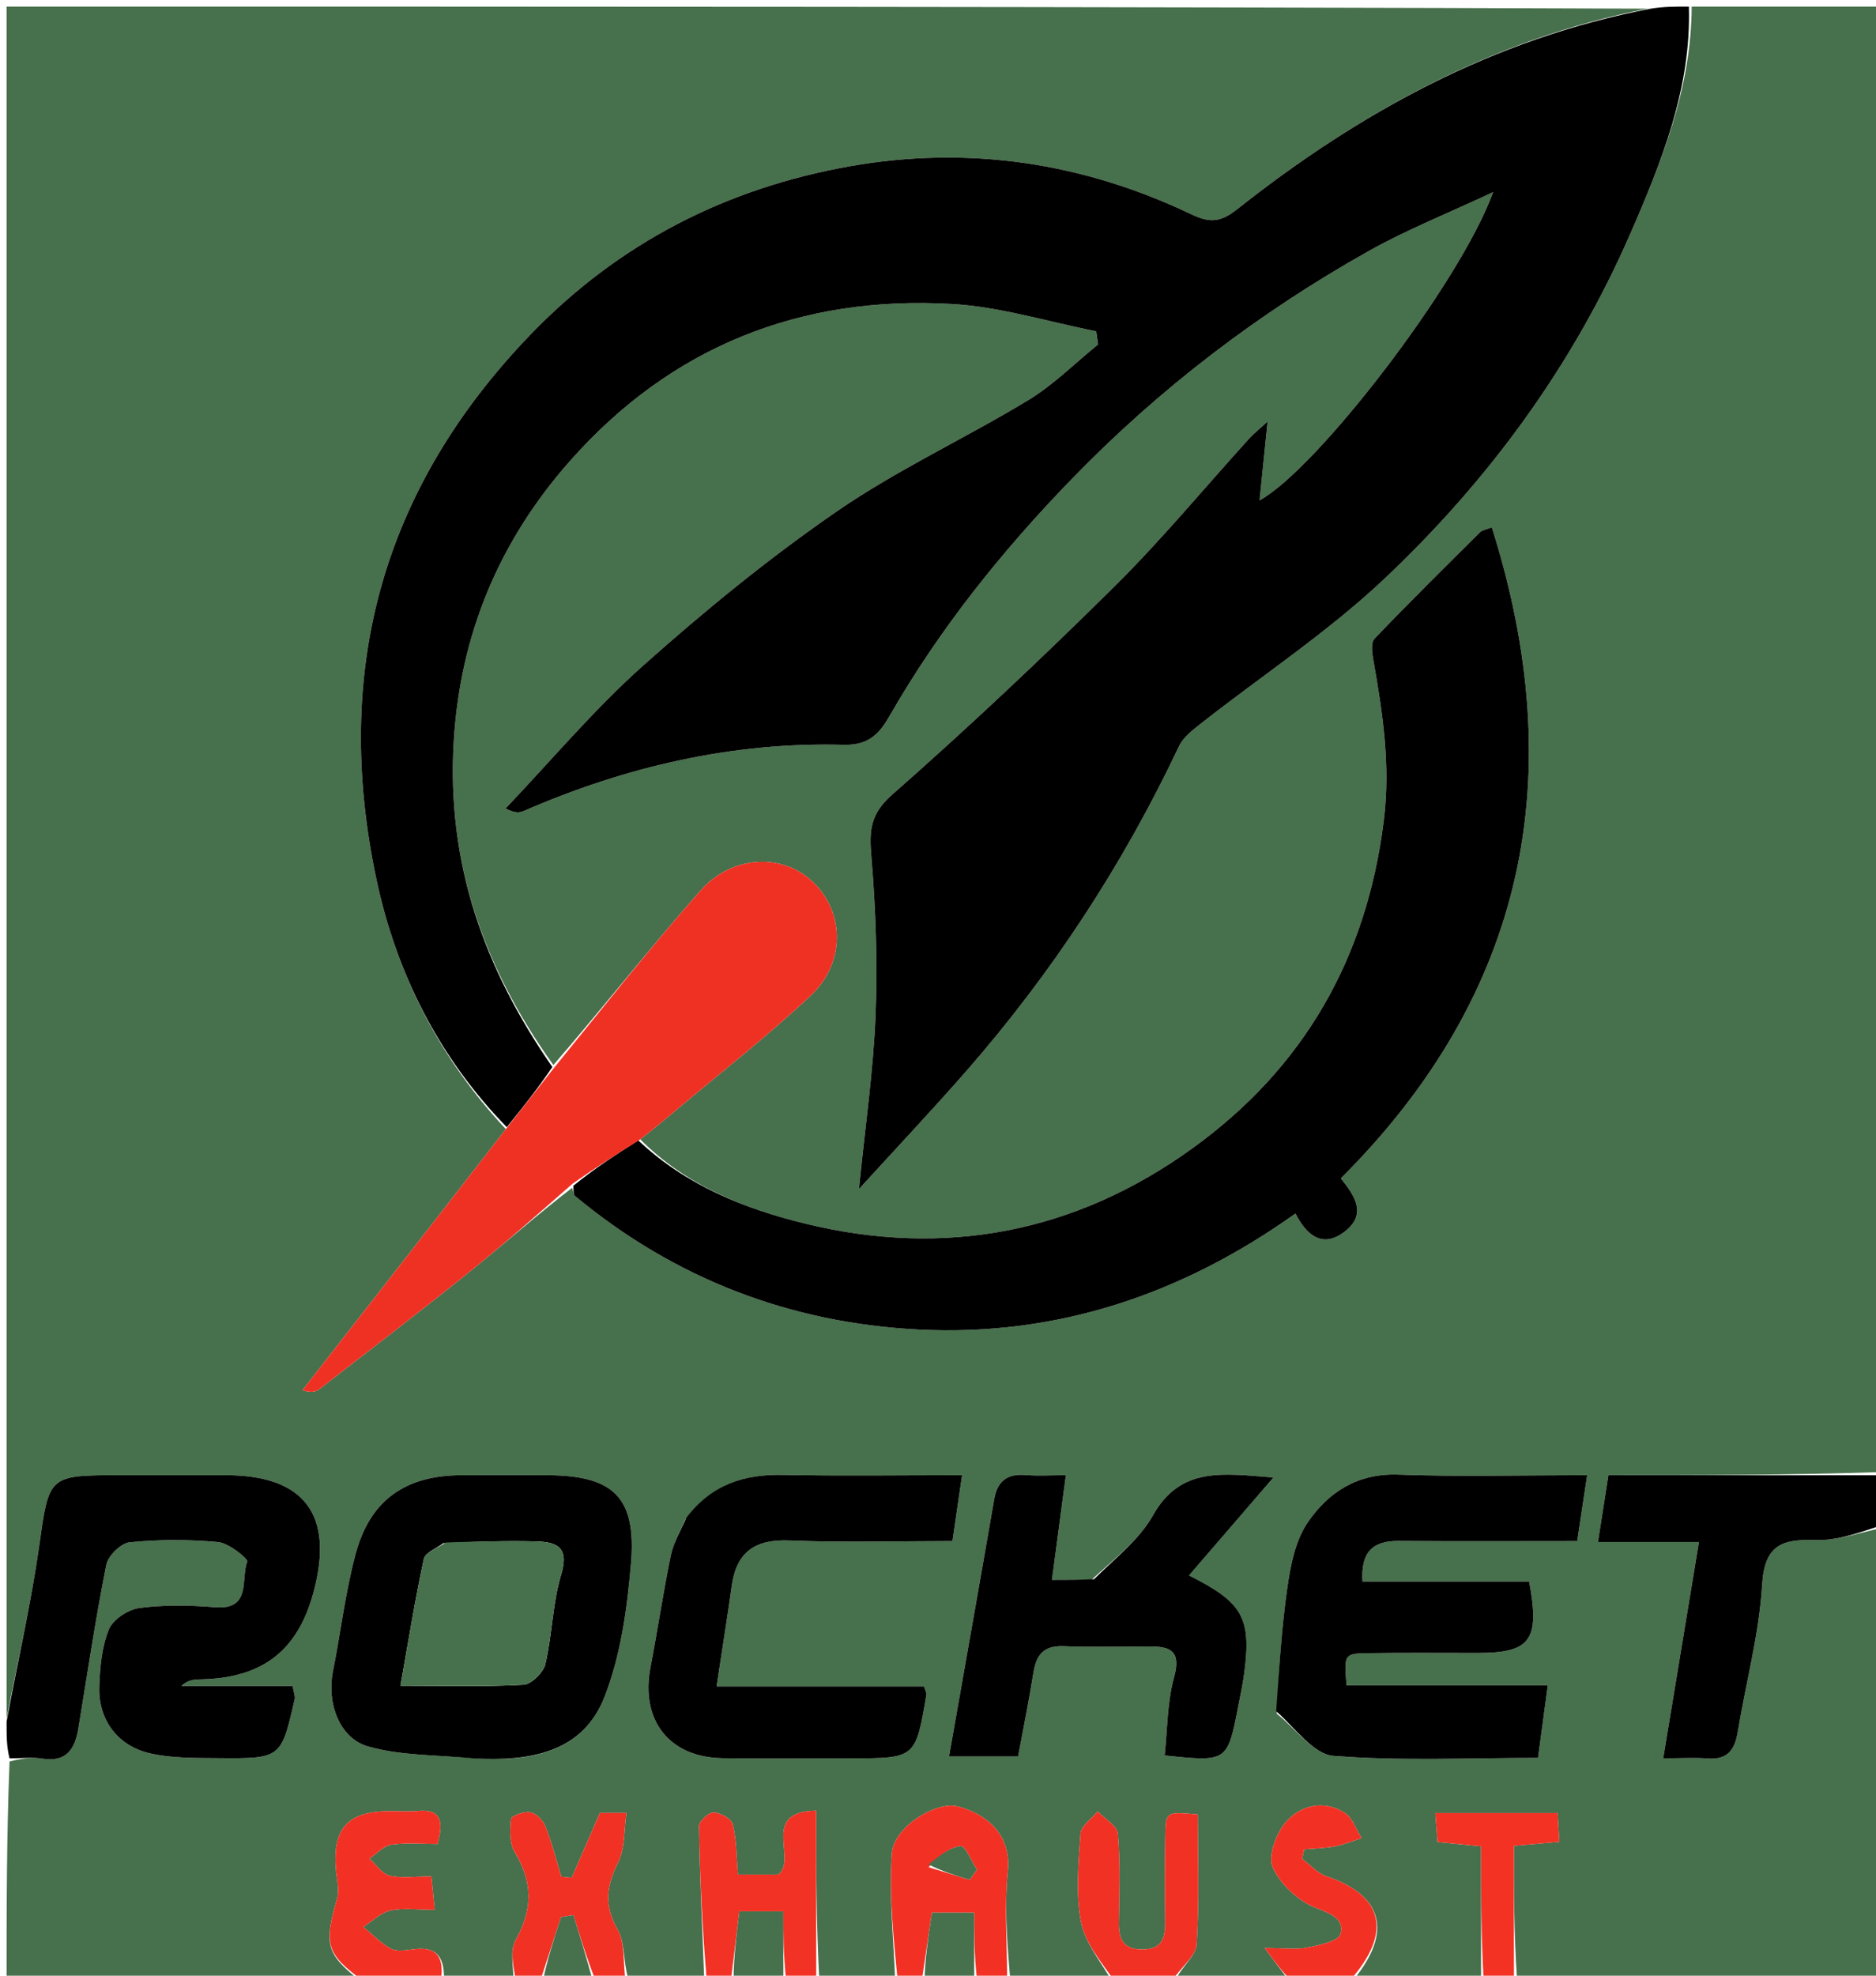 <svg version="1.1" id="Layer_1" xmlns="http://www.w3.org/2000/svg" xmlns:xlink="http://www.w3.org/1999/xlink" x="0px" y="0px"
	 width="100%" viewBox="0 0 285 300" enable-background="new 0 0 285 300" xml:space="preserve">
<path fill="#47704C" opacity="1" stroke="none" 
	d="
M136,301 
	C132.307,301 128.614,301 124.459,300.531 
	C123.996,291.8 123.996,283.538 123.996,274.936 
	C115.345,275.082 121.258,282.322 118.24,284.653 
	C115.991,284.653 113.79,284.653 112.104,284.653 
	C111.862,281.836 111.893,279.344 111.317,277.001 
	C111.112,276.17 109.446,275.256 108.416,275.218 
	C107.668,275.191 106.187,276.554 106.199,277.277 
	C106.334,285.187 106.698,293.093 107,301 
	C103.307,301 99.614,301 95.459,300.569 
	C94.65,297.724 94.945,294.941 93.817,292.975 
	C91.727,289.333 92.134,286.362 93.905,282.803 
	C94.969,280.663 94.777,277.897 95.168,275.291 
	C93.023,275.291 91.758,275.291 91.136,275.291 
	C89.576,278.876 88.214,282.006 86.851,285.136 
	C86.327,285.083 85.803,285.03 85.279,284.977 
	C84.492,282.406 83.832,279.784 82.849,277.289 
	C82.494,276.39 81.446,275.351 80.563,275.186 
	C79.633,275.012 77.693,275.719 77.641,276.196 
	C77.461,277.868 77.388,279.923 78.207,281.264 
	C80.969,285.79 80.95,289.943 78.34,294.586 
	C77.4,296.259 78.067,298.836 78,301 
	C74.639,301 71.277,301 67.455,300.568 
	C67.524,296.837 66.071,295.581 62.842,295.983 
	C61.696,296.126 60.311,296.384 59.396,295.903 
	C57.849,295.09 56.589,293.73 55.208,292.6 
	C56.571,291.733 57.839,290.423 59.319,290.106 
	C61.34,289.674 63.522,289.998 66.042,289.998 
	C65.843,287.961 65.708,286.587 65.545,284.927 
	C63.135,284.927 61.075,285.244 59.188,284.809 
	C58.03,284.542 57.138,283.123 56.127,282.222 
	C57.237,281.484 58.28,280.276 59.471,280.109 
	C61.848,279.774 64.305,280.009 66.476,280.009 
	C67.501,276.336 66.822,274.663 63.424,274.986 
	C61.94,275.126 60.431,274.99 58.933,275.014 
	C52.852,275.11 50.567,277.626 51.016,283.682 
	C51.132,285.245 51.613,286.937 51.2,288.358 
	C49.178,295.312 49.515,296.72 55,301 
	C37.09,301 19.18,301 1,301 
	C1,289.981 1,278.959 1.452,267.469 
	C3.401,267 4.932,266.798 6.389,267.038 
	C10.113,267.65 11.397,265.568 11.912,262.432 
	C13.273,254.148 14.51,245.839 16.15,237.61 
	C16.425,236.233 18.383,234.315 19.712,234.185 
	C24.163,233.752 28.708,233.736 33.159,234.161 
	C34.788,234.316 37.718,236.721 37.56,237.124 
	C36.54,239.734 38.272,244.498 32.667,244.05 
	C28.865,243.746 24.974,243.668 21.211,244.16 
	C19.488,244.385 17.165,245.895 16.547,247.407 
	C15.458,250.074 15.182,253.18 15.082,256.12 
	C14.912,261.094 17.835,265.111 22.797,266.241 
	C26.127,266.999 29.677,266.939 33.13,266.97 
	C42.721,267.057 42.729,267.002 44.769,257.991 
	C44.867,257.557 44.629,257.046 44.45,256.006 
	C38.844,256.006 33.196,256.006 27.549,256.006 
	C28.517,255.093 29.482,255.024 30.448,255.005 
	C39.867,254.824 45.24,250.681 47.643,241.734 
	C50.789,230.024 46.263,224.006 34.305,224 
	C28.981,223.998 23.656,224 18.332,224 
	C7.204,224 7.474,224.038 5.914,235.009 
	C4.673,243.729 2.666,252.34 1,261 
	C1,174.408 1,87.815 1,1 
	C84.021,1 167.042,1 250.304,1.317 
	C226.858,5.888 206.479,17.107 187.875,31.828 
	C185.227,33.924 183.54,33.757 180.887,32.494 
	C164.44,24.666 147.066,22.078 129.202,25.23 
	C110.376,28.552 93.991,36.866 80.514,50.88 
	C57.936,74.359 50.503,102.057 57.187,133.525 
	C60.207,147.742 66.66,160.576 76.844,171.453 
	C66.446,184.866 56.197,197.983 45.947,211.1 
	C47.278,211.558 47.994,211.347 48.544,210.921 
	C56.087,205.073 63.671,199.277 71.111,193.3 
	C76.463,189 81.613,184.449 86.932,180.356 
	C87.124,181.01 87.145,181.429 87.363,181.611 
	C102.472,194.166 120.017,200.879 139.465,201.883 
	C160.46,202.966 179.506,196.6 196.805,184.272 
	C198.52,187.62 200.952,189.612 204.322,186.987 
	C207.682,184.371 205.839,181.584 203.699,178.935 
	C231.866,150.83 238.556,117.768 226.637,80.074 
	C225.708,80.442 225.157,80.5 224.851,80.804 
	C219.463,86.159 214.057,91.498 208.808,96.987 
	C208.248,97.573 208.437,99.104 208.62,100.136 
	C210.052,108.243 211.278,116.163 210.22,124.634 
	C207.607,145.549 198.073,162.132 181.185,174.339 
	C163.463,187.149 143.62,190.996 122.367,185.813 
	C113.068,183.546 104.154,179.949 97.274,173.009 
	C99.219,171.486 100.866,170.129 102.498,168.754 
	C109.412,162.928 116.576,157.366 123.155,151.183 
	C128.738,145.934 128.273,137.836 122.852,133.358 
	C118.276,129.579 111.027,130.016 106.421,135.231 
	C98.728,143.941 91.542,153.099 84.068,161.717 
	C73.407,146.855 67.855,130.887 68.927,112.67 
	C69.889,96.308 75.866,82.125 86.582,70.01 
	C101.946,52.639 121.603,44.841 144.599,46.161 
	C151.967,46.583 159.227,48.87 166.536,50.304 
	C166.63,50.971 166.725,51.637 166.819,52.303 
	C163.296,55.155 160.038,58.445 156.196,60.771 
	C146.616,66.57 136.34,71.305 127.146,77.635 
	C116.838,84.732 107.066,92.722 97.715,101.057 
	C90.237,107.721 83.738,115.483 76.805,122.757 
	C78.17,123.497 78.923,123.429 79.581,123.143 
	C95.089,116.4 111.244,112.652 128.199,113.093 
	C131.825,113.187 133.503,111.577 135.098,108.795 
	C142.71,95.519 152.225,83.659 162.846,72.714 
	C176.173,58.98 191.283,47.462 207.965,38.106 
	C213.7,34.889 219.867,32.441 226.832,29.175 
	C221.818,43.004 200.005,71.283 191.352,75.975 
	C191.733,72.268 192.111,68.558 192.574,64.01 
	C191.305,65.171 190.474,65.819 189.776,66.588 
	C182.978,74.074 176.521,81.901 169.347,89.005 
	C158.379,99.865 147.129,110.467 135.54,120.658 
	C132.188,123.605 132.043,126.122 132.37,130.008 
	C133.042,138.02 133.336,146.116 133.015,154.146 
	C132.676,162.618 131.439,171.054 130.49,180.556 
	C136.243,174.254 141.527,168.655 146.6,162.87 
	C159.746,147.879 170.58,131.361 179.111,113.322 
	C179.756,111.958 181.169,110.868 182.413,109.89 
	C191.755,102.552 201.784,95.95 210.381,87.831 
	C226.136,72.952 238.889,55.594 247.615,35.627 
	C252.432,24.608 256.952,13.374 257,1 
	C266.65,1 276.3,1 286,1 
	C286,75.021 286,149.042 285.531,223.531 
	C271.623,224 258.183,224 244.349,224 
	C243.82,227.372 243.357,230.325 242.757,234.148 
	C248.295,234.148 252.987,234.148 258.101,234.148 
	C256.243,245.391 254.518,255.83 252.674,266.991 
	C255.558,266.991 257.516,266.871 259.454,267.019 
	C262.426,267.247 263.544,265.713 263.99,263.023 
	C265.224,255.565 267.245,248.168 267.699,240.671 
	C268.066,234.609 270.669,233.677 275.829,233.853 
	C279.194,233.967 282.608,232.667 286,232 
	C286,254.919 286,277.838 286,301 
	C267.646,301 249.292,301 230.465,300.531 
	C229.992,293.48 229.992,286.896 229.992,280.281 
	C232.643,280.049 234.58,279.88 236.892,279.679 
	C236.791,278.034 236.707,276.681 236.623,275.305 
	C230.267,275.305 224.357,275.305 218.055,275.305 
	C218.185,276.996 218.29,278.364 218.394,279.707 
	C220.76,279.938 222.679,280.126 225,280.354 
	C225,287.449 225,294.225 225,301 
	C218.646,301 212.291,301 205.59,300.671 
	C211.56,293.397 210.157,287.801 201.504,284.901 
	C200.136,284.443 199.044,283.16 197.825,282.259 
	C197.925,281.779 198.025,281.299 198.124,280.818 
	C199.694,280.678 201.286,280.653 202.827,280.361 
	C204.198,280.102 205.513,279.545 206.852,279.119 
	C206.028,277.818 205.496,276.065 204.322,275.301 
	C201.151,273.236 197.659,274.102 195.425,276.585 
	C193.895,278.285 192.583,281.827 193.361,283.57 
	C194.515,286.159 197.289,288.714 199.964,289.729 
	C202.312,290.62 204.262,291.46 203.644,293.677 
	C203.341,294.765 200.434,295.373 198.615,295.724 
	C196.849,296.065 194.966,295.798 192.111,295.798 
	C194.06,298.405 195.03,299.702 196,301 
	C190.312,301 184.624,301 178.592,300.668 
	C179.487,298.646 181.678,297.018 181.793,295.255 
	C182.218,288.679 181.963,282.059 181.963,275.518 
	C177.157,275.081 177.09,275.08 177.025,278.777 
	C176.948,283.095 176.959,287.417 177.016,291.736 
	C177.049,294.171 176.634,295.988 173.583,296.014 
	C170.634,296.039 169.937,294.46 169.979,291.903 
	C170.053,287.419 170.212,282.912 169.832,278.458 
	C169.729,277.243 167.831,276.181 166.757,275.048 
	C165.846,276.178 164.232,277.259 164.149,278.446 
	C163.838,282.91 163.402,287.529 164.231,291.857 
	C164.85,295.09 167.342,297.965 169,301 
	C163.978,301 158.956,301 153.465,300.531 
	C152.995,294.761 152.568,289.415 153.107,284.168 
	C153.691,278.491 149.749,275.384 145.483,274.296 
	C142.189,273.455 135.784,277.433 135.5,281.393 
	C135.033,287.883 135.77,294.46 136,301 
M193.967,260.225 
	C196.827,262.46 199.554,266.384 202.572,266.622 
	C212.785,267.429 223.1,266.93 233.657,266.93 
	C234.164,263.159 234.605,259.876 235.138,255.907 
	C224.318,255.907 214.409,255.907 204.564,255.907 
	C204.182,251.159 204.181,251.078 207.992,251.025 
	C213.483,250.948 218.975,251.004 224.466,250.999 
	C232.52,250.994 233.985,249.079 232.304,240.146 
	C223.986,240.146 215.558,240.146 206.991,240.146 
	C206.714,235.68 208.537,233.951 212.483,233.983 
	C221.433,234.055 230.385,234.006 239.607,234.006 
	C240.134,230.532 240.581,227.579 241.123,224 
	C231.001,224 221.705,224.25 212.431,223.913 
	C206.194,223.686 201.756,226.607 198.622,231.241 
	C196.783,233.96 196.067,237.658 195.578,241.022 
	C194.691,247.12 194.352,253.298 193.967,260.225 
M72.423,267 
	C80.675,267.517 88.564,266.06 91.848,257.64 
	C94.309,251.331 95.275,244.26 95.857,237.439 
	C96.722,227.308 93.178,224.013 82.999,224.001 
	C78.678,223.996 74.357,223.986 70.037,224.004 
	C61.614,224.039 56.24,227.75 54.034,235.922 
	C52.455,241.77 51.77,247.856 50.573,253.813 
	C49.636,258.48 51.487,263.93 55.914,265.192 
	C60.862,266.603 66.253,266.464 72.423,267 
M165.815,239.9 
	C164.048,239.9 162.281,239.9 159.809,239.9 
	C160.55,234.339 161.204,229.436 161.929,224.005 
	C159.449,224.005 157.638,224.13 155.852,223.976 
	C153.043,223.735 151.52,224.859 151.034,227.666 
	C148.798,240.586 146.503,253.496 144.174,266.718 
	C147.86,266.718 151.115,266.718 154.669,266.718 
	C155.483,262.326 156.334,258.16 157.004,253.965 
	C157.434,251.273 158.582,249.851 161.551,249.966 
	C165.869,250.133 170.198,250.028 174.522,250.001 
	C177.779,249.98 179.483,250.646 178.359,254.705 
	C177.307,258.502 177.363,262.605 176.932,266.558 
	C186.468,267.559 186.471,267.56 188.139,258.965 
	C188.452,257.354 188.803,255.746 189.016,254.121 
	C190.128,245.649 188.826,243.333 180.633,239.226 
	C184.752,234.45 188.854,229.694 193.466,224.347 
	C185.775,223.758 179.348,222.632 175.145,230.119 
	C173.099,233.763 169.49,236.529 165.815,239.9 
M104.087,230.775 
	C103.343,232.567 102.297,234.296 101.912,236.162 
	C100.75,241.796 99.912,247.497 98.825,253.148 
	C97.274,261.211 101.634,266.852 109.763,266.977 
	C116.253,267.076 122.746,267 129.238,267 
	C139.106,267 139.107,267 140.748,257.269 
	C140.773,257.123 140.656,256.954 140.375,256.073 
	C130.263,256.073 119.891,256.073 108.863,256.073 
	C109.714,250.459 110.491,245.642 111.166,240.81 
	C111.892,235.61 114.754,233.692 120.002,233.912 
	C128.111,234.25 136.244,234.001 144.697,234.001 
	C145.203,230.547 145.635,227.593 146.161,224 
	C136.486,224 127.695,224.132 118.909,223.954 
	C113.069,223.835 108.143,225.406 104.087,230.775 
z"/>
<path fill="#000000" opacity="1" stroke="none" 
	d="
M256.572,1 
	C256.952,13.374 252.432,24.608 247.615,35.627 
	C238.889,55.594 226.136,72.952 210.381,87.831 
	C201.784,95.95 191.755,102.552 182.413,109.89 
	C181.169,110.868 179.756,111.958 179.111,113.322 
	C170.58,131.361 159.746,147.879 146.6,162.87 
	C141.527,168.655 136.243,174.254 130.49,180.556 
	C131.439,171.054 132.676,162.618 133.015,154.146 
	C133.336,146.116 133.042,138.02 132.37,130.008 
	C132.043,126.122 132.188,123.605 135.54,120.658 
	C147.129,110.467 158.379,99.865 169.347,89.005 
	C176.521,81.901 182.978,74.074 189.776,66.588 
	C190.474,65.819 191.305,65.171 192.574,64.01 
	C192.111,68.558 191.733,72.268 191.352,75.975 
	C200.005,71.283 221.818,43.004 226.832,29.175 
	C219.867,32.441 213.7,34.889 207.965,38.106 
	C191.283,47.462 176.173,58.98 162.846,72.714 
	C152.225,83.659 142.71,95.519 135.098,108.795 
	C133.503,111.577 131.825,113.187 128.199,113.093 
	C111.244,112.652 95.089,116.4 79.581,123.143 
	C78.923,123.429 78.17,123.497 76.805,122.757 
	C83.738,115.483 90.237,107.721 97.715,101.057 
	C107.066,92.722 116.838,84.732 127.146,77.635 
	C136.34,71.305 146.616,66.57 156.196,60.771 
	C160.038,58.445 163.296,55.155 166.819,52.303 
	C166.725,51.637 166.63,50.971 166.536,50.304 
	C159.227,48.87 151.967,46.583 144.599,46.161 
	C121.603,44.841 101.946,52.639 86.582,70.01 
	C75.866,82.125 69.889,96.308 68.927,112.67 
	C67.855,130.887 73.407,146.855 83.913,162.024 
	C81.552,165.508 79.272,168.332 76.991,171.157 
	C66.66,160.576 60.207,147.742 57.187,133.525 
	C50.503,102.057 57.936,74.359 80.514,50.88 
	C93.991,36.866 110.376,28.552 129.202,25.23 
	C147.066,22.078 164.44,24.666 180.887,32.494 
	C183.54,33.757 185.227,33.924 187.875,31.828 
	C206.479,17.107 226.858,5.888 250.772,1.317 
	C252.714,1 254.429,1 256.572,1 
z"/>
<path fill="#000000" opacity="1" stroke="none" 
	d="
M1,261.428 
	C2.666,252.34 4.673,243.729 5.914,235.009 
	C7.474,224.038 7.204,224 18.332,224 
	C23.656,224 28.981,223.998 34.305,224 
	C46.263,224.006 50.789,230.024 47.643,241.734 
	C45.24,250.681 39.867,254.824 30.448,255.005 
	C29.482,255.024 28.517,255.093 27.549,256.006 
	C33.196,256.006 38.844,256.006 44.45,256.006 
	C44.629,257.046 44.867,257.557 44.769,257.991 
	C42.729,267.002 42.721,267.057 33.13,266.97 
	C29.677,266.939 26.127,266.999 22.797,266.241 
	C17.835,265.111 14.912,261.094 15.082,256.12 
	C15.182,253.18 15.458,250.074 16.547,247.407 
	C17.165,245.895 19.488,244.385 21.211,244.16 
	C24.974,243.668 28.865,243.746 32.667,244.05 
	C38.272,244.498 36.54,239.734 37.56,237.124 
	C37.718,236.721 34.788,234.316 33.159,234.161 
	C28.708,233.736 24.163,233.752 19.712,234.185 
	C18.383,234.315 16.425,236.233 16.15,237.61 
	C14.51,245.839 13.273,254.148 11.912,262.432 
	C11.397,265.568 10.113,267.65 6.389,267.038 
	C4.932,266.798 3.401,267 1.452,267 
	C1,265.286 1,263.571 1,261.428 
z"/>
<path fill="#000000" opacity="1" stroke="none" 
	d="
M286,231.556 
	C282.608,232.667 279.194,233.967 275.829,233.853 
	C270.669,233.677 268.066,234.609 267.699,240.671 
	C267.245,248.168 265.224,255.565 263.99,263.023 
	C263.544,265.713 262.426,267.247 259.454,267.019 
	C257.516,266.871 255.558,266.991 252.674,266.991 
	C254.518,255.83 256.243,245.391 258.101,234.148 
	C252.987,234.148 248.295,234.148 242.757,234.148 
	C243.357,230.325 243.82,227.372 244.349,224 
	C258.183,224 271.623,224 285.531,224 
	C286,226.371 286,228.741 286,231.556 
z"/>
<path fill="#F23124" opacity="1" stroke="none" 
	d="
M136.4,301 
	C135.77,294.46 135.033,287.883 135.5,281.393 
	C135.784,277.433 142.189,273.455 145.483,274.296 
	C149.749,275.384 153.691,278.491 153.107,284.168 
	C152.568,289.415 152.995,294.761 152.998,300.531 
	C151.611,301 150.222,301 148.418,300.54 
	C148.002,296.844 148.002,293.608 148.002,290.437 
	C145.275,290.437 143.257,290.437 141.57,290.437 
	C141,294.273 140.5,297.636 140,301 
	C138.933,301 137.867,301 136.4,301 
M141.079,283.53 
	C143.155,284.168 145.232,284.807 147.309,285.445 
	C147.681,284.93 148.053,284.415 148.425,283.9 
	C147.59,282.636 146.633,280.254 145.944,280.329 
	C144.247,280.515 142.674,281.83 141.079,283.53 
z"/>
<path fill="#F23224" opacity="1" stroke="none" 
	d="
M107.4,301 
	C106.698,293.093 106.334,285.187 106.199,277.277 
	C106.187,276.554 107.668,275.191 108.416,275.218 
	C109.446,275.256 111.112,276.17 111.317,277.001 
	C111.893,279.344 111.862,281.836 112.104,284.653 
	C113.79,284.653 115.991,284.653 118.24,284.653 
	C121.258,282.322 115.345,275.082 123.996,274.936 
	C123.996,283.538 123.996,291.8 123.998,300.531 
	C122.611,301 121.222,301 119.42,300.54 
	C119.006,296.848 119.006,293.617 119.006,290.237 
	C116.103,290.237 113.864,290.237 112.321,290.237 
	C111.855,294.033 111.427,297.516 111,301 
	C109.933,301 108.867,301 107.4,301 
z"/>
<path fill="#F13124" opacity="1" stroke="none" 
	d="
M169.45,301 
	C167.342,297.965 164.85,295.09 164.231,291.857 
	C163.402,287.529 163.838,282.91 164.149,278.446 
	C164.232,277.259 165.846,276.178 166.757,275.048 
	C167.831,276.181 169.729,277.243 169.832,278.458 
	C170.212,282.912 170.053,287.419 169.979,291.903 
	C169.937,294.46 170.634,296.039 173.583,296.014 
	C176.634,295.988 177.049,294.171 177.016,291.736 
	C176.959,287.417 176.948,283.095 177.025,278.777 
	C177.09,275.08 177.157,275.081 181.963,275.518 
	C181.963,282.059 182.218,288.679 181.793,295.255 
	C181.678,297.018 179.487,298.646 178.125,300.668 
	C175.3,301 172.6,301 169.45,301 
z"/>
<path fill="#F13124" opacity="1" stroke="none" 
	d="
M78.4,301 
	C78.067,298.836 77.4,296.259 78.34,294.586 
	C80.95,289.943 80.969,285.79 78.207,281.264 
	C77.388,279.923 77.461,277.868 77.641,276.196 
	C77.693,275.719 79.633,275.012 80.563,275.186 
	C81.446,275.351 82.494,276.39 82.849,277.289 
	C83.832,279.784 84.492,282.406 85.279,284.977 
	C85.803,285.03 86.327,285.083 86.851,285.136 
	C88.214,282.006 89.576,278.876 91.136,275.291 
	C91.758,275.291 93.023,275.291 95.168,275.291 
	C94.777,277.897 94.969,280.663 93.905,282.803 
	C92.134,286.362 91.727,289.333 93.817,292.975 
	C94.945,294.941 94.65,297.724 94.999,300.569 
	C93.611,301 92.222,301 90.418,300.592 
	C89.041,297.054 88.079,293.924 87.116,290.793 
	C86.491,290.895 85.865,290.997 85.24,291.099 
	C84.16,294.399 83.08,297.7 82,301 
	C80.933,301 79.867,301 78.4,301 
z"/>
<path fill="#F23124" opacity="1" stroke="none" 
	d="
M55.461,301 
	C49.515,296.72 49.178,295.312 51.2,288.358 
	C51.613,286.937 51.132,285.245 51.016,283.682 
	C50.567,277.626 52.852,275.11 58.933,275.014 
	C60.431,274.99 61.94,275.126 63.424,274.986 
	C66.822,274.663 67.501,276.336 66.476,280.009 
	C64.305,280.009 61.848,279.774 59.471,280.109 
	C58.28,280.276 57.237,281.484 56.127,282.222 
	C57.138,283.123 58.03,284.542 59.188,284.809 
	C61.075,285.244 63.135,284.927 65.545,284.927 
	C65.708,286.587 65.843,287.961 66.042,289.998 
	C63.522,289.998 61.34,289.674 59.319,290.106 
	C57.839,290.423 56.571,291.733 55.208,292.6 
	C56.589,293.73 57.849,295.09 59.396,295.903 
	C60.311,296.384 61.696,296.126 62.842,295.983 
	C66.071,295.581 67.524,296.837 66.997,300.568 
	C63.307,301 59.614,301 55.461,301 
z"/>
<path fill="#F23124" opacity="1" stroke="none" 
	d="
M196.45,301 
	C195.03,299.702 194.06,298.405 192.111,295.798 
	C194.966,295.798 196.849,296.065 198.615,295.724 
	C200.434,295.373 203.341,294.765 203.644,293.677 
	C204.262,291.46 202.312,290.62 199.964,289.729 
	C197.289,288.714 194.515,286.159 193.361,283.57 
	C192.583,281.827 193.895,278.285 195.425,276.585 
	C197.659,274.102 201.151,273.236 204.322,275.301 
	C205.496,276.065 206.028,277.818 206.852,279.119 
	C205.513,279.545 204.198,280.102 202.827,280.361 
	C201.286,280.653 199.694,280.678 198.124,280.818 
	C198.025,281.299 197.925,281.779 197.825,282.259 
	C199.044,283.16 200.136,284.443 201.504,284.901 
	C210.157,287.801 211.56,293.397 205.122,300.671 
	C202.3,301 199.6,301 196.45,301 
z"/>
<path fill="#F33224" opacity="1" stroke="none" 
	d="
M225.417,301 
	C225,294.225 225,287.449 225,280.354 
	C222.679,280.126 220.76,279.938 218.394,279.707 
	C218.29,278.364 218.185,276.996 218.055,275.305 
	C224.357,275.305 230.267,275.305 236.623,275.305 
	C236.707,276.681 236.791,278.034 236.892,279.679 
	C234.58,279.88 232.643,280.049 229.992,280.281 
	C229.992,286.896 229.992,293.48 229.996,300.531 
	C228.611,301 227.222,301 225.417,301 
z"/>
<path fill="#47704C" opacity="1" stroke="none" 
	d="
M111.444,301 
	C111.427,297.516 111.855,294.033 112.321,290.237 
	C113.864,290.237 116.103,290.237 119.006,290.237 
	C119.006,293.617 119.006,296.848 119.003,300.54 
	C116.629,301 114.259,301 111.444,301 
z"/>
<path fill="#47704C" opacity="1" stroke="none" 
	d="
M140.444,301 
	C140.5,297.636 141,294.273 141.57,290.437 
	C143.257,290.437 145.275,290.437 148.002,290.437 
	C148.002,293.608 148.002,296.844 148.001,300.54 
	C145.629,301 143.259,301 140.444,301 
z"/>
<path fill="#47704C" opacity="1" stroke="none" 
	d="
M82.444,301 
	C83.08,297.7 84.16,294.399 85.24,291.099 
	C85.865,290.997 86.491,290.895 87.116,290.793 
	C88.079,293.924 89.041,297.054 90.002,300.592 
	C87.629,301 85.259,301 82.444,301 
z"/>
<path fill="#000000" opacity="1" stroke="none" 
	d="
M96.968,173.166 
	C104.154,179.949 113.068,183.546 122.367,185.813 
	C143.62,190.996 163.463,187.149 181.185,174.339 
	C198.073,162.132 207.607,145.549 210.22,124.634 
	C211.278,116.163 210.052,108.243 208.62,100.136 
	C208.437,99.104 208.248,97.573 208.808,96.987 
	C214.057,91.498 219.463,86.159 224.851,80.804 
	C225.157,80.5 225.708,80.442 226.637,80.074 
	C238.556,117.768 231.866,150.83 203.699,178.935 
	C205.839,181.584 207.682,184.371 204.322,186.987 
	C200.952,189.612 198.52,187.62 196.805,184.272 
	C179.506,196.6 160.46,202.966 139.465,201.883 
	C120.017,200.879 102.472,194.166 87.363,181.611 
	C87.145,181.429 87.124,181.01 87.105,180.05 
	C90.456,177.321 93.712,175.244 96.968,173.166 
z"/>
<path fill="#EF3124" opacity="1" stroke="none" 
	d="
M97.274,173.009 
	C93.712,175.244 90.456,177.321 87.026,179.704 
	C81.613,184.449 76.463,189 71.111,193.3 
	C63.671,199.277 56.087,205.073 48.544,210.921 
	C47.994,211.347 47.278,211.558 45.947,211.1 
	C56.197,197.983 66.446,184.866 76.844,171.453 
	C79.272,168.332 81.552,165.508 83.988,162.376 
	C91.542,153.099 98.728,143.941 106.421,135.231 
	C111.027,130.016 118.276,129.579 122.852,133.358 
	C128.273,137.836 128.738,145.934 123.155,151.183 
	C116.576,157.366 109.412,162.928 102.498,168.754 
	C100.866,170.129 99.219,171.486 97.274,173.009 
z"/>
<path fill="#000000" opacity="1" stroke="none" 
	d="
M193.876,259.834 
	C194.352,253.298 194.691,247.12 195.578,241.022 
	C196.067,237.658 196.783,233.96 198.622,231.241 
	C201.756,226.607 206.194,223.686 212.431,223.913 
	C221.705,224.25 231.001,224 241.123,224 
	C240.581,227.579 240.134,230.532 239.607,234.006 
	C230.385,234.006 221.433,234.055 212.483,233.983 
	C208.537,233.951 206.714,235.68 206.991,240.146 
	C215.558,240.146 223.986,240.146 232.304,240.146 
	C233.985,249.079 232.52,250.994 224.466,250.999 
	C218.975,251.004 213.483,250.948 207.992,251.025 
	C204.181,251.078 204.182,251.159 204.564,255.907 
	C214.409,255.907 224.318,255.907 235.138,255.907 
	C234.605,259.876 234.164,263.159 233.657,266.93 
	C223.1,266.93 212.785,267.429 202.572,266.622 
	C199.554,266.384 196.827,262.46 193.876,259.834 
z"/>
<path fill="#000000" opacity="1" stroke="none" 
	d="
M71.937,267 
	C66.253,266.464 60.862,266.603 55.914,265.192 
	C51.487,263.93 49.636,258.48 50.573,253.813 
	C51.77,247.856 52.455,241.77 54.034,235.922 
	C56.24,227.75 61.614,224.039 70.037,224.004 
	C74.357,223.986 78.678,223.996 82.999,224.001 
	C93.178,224.013 96.722,227.308 95.857,237.439 
	C95.275,244.26 94.309,251.331 91.848,257.64 
	C88.564,266.06 80.675,267.517 71.937,267 
M67.343,234.328 
	C66.321,235.118 64.599,235.758 64.39,236.724 
	C63.057,242.894 62.057,249.135 60.837,255.971 
	C67.623,255.971 73.584,256.149 79.518,255.823 
	C80.725,255.757 82.548,253.962 82.85,252.675 
	C83.899,248.204 83.926,243.461 85.249,239.097 
	C86.593,234.666 84.315,234.119 81.155,234.046 
	C76.837,233.946 72.514,234.074 67.343,234.328 
z"/>
<path fill="#000000" opacity="1" stroke="none" 
	d="
M166.202,239.796 
	C169.49,236.529 173.099,233.763 175.145,230.119 
	C179.348,222.632 185.775,223.758 193.466,224.347 
	C188.854,229.694 184.752,234.45 180.633,239.226 
	C188.826,243.333 190.128,245.649 189.016,254.121 
	C188.803,255.746 188.452,257.354 188.139,258.965 
	C186.471,267.56 186.468,267.559 176.932,266.558 
	C177.363,262.605 177.307,258.502 178.359,254.705 
	C179.483,250.646 177.779,249.98 174.522,250.001 
	C170.198,250.028 165.869,250.133 161.551,249.966 
	C158.582,249.851 157.434,251.273 157.004,253.965 
	C156.334,258.16 155.483,262.326 154.669,266.718 
	C151.115,266.718 147.86,266.718 144.174,266.718 
	C146.503,253.496 148.798,240.586 151.034,227.666 
	C151.52,224.859 153.043,223.735 155.852,223.976 
	C157.638,224.13 159.449,224.005 161.929,224.005 
	C161.204,229.436 160.55,234.339 159.809,239.9 
	C162.281,239.9 164.048,239.9 166.202,239.796 
z"/>
<path fill="#000000" opacity="1" stroke="none" 
	d="
M104.276,230.452 
	C108.143,225.406 113.069,223.835 118.909,223.954 
	C127.695,224.132 136.486,224 146.161,224 
	C145.635,227.593 145.203,230.547 144.697,234.001 
	C136.244,234.001 128.111,234.25 120.002,233.912 
	C114.754,233.692 111.892,235.61 111.166,240.81 
	C110.491,245.642 109.714,250.459 108.863,256.073 
	C119.891,256.073 130.263,256.073 140.375,256.073 
	C140.656,256.954 140.773,257.123 140.748,257.269 
	C139.107,267 139.106,267 129.238,267 
	C122.746,267 116.253,267.076 109.763,266.977 
	C101.634,266.852 97.274,261.211 98.825,253.148 
	C99.912,247.497 100.75,241.796 101.912,236.162 
	C102.297,234.296 103.343,232.567 104.276,230.452 
z"/>
<path fill="#47704C" opacity="1" stroke="none" 
	d="
M141.065,283.11 
	C142.674,281.83 144.247,280.515 145.944,280.329 
	C146.633,280.254 147.59,282.636 148.425,283.9 
	C148.053,284.415 147.681,284.93 147.309,285.445 
	C145.232,284.807 143.155,284.168 141.065,283.11 
z"/>
<path fill="#47704C" opacity="1" stroke="none" 
	d="
M67.768,234.216 
	C72.514,234.074 76.837,233.946 81.155,234.046 
	C84.315,234.119 86.593,234.666 85.249,239.097 
	C83.926,243.461 83.899,248.204 82.85,252.675 
	C82.548,253.962 80.725,255.757 79.518,255.823 
	C73.584,256.149 67.623,255.971 60.837,255.971 
	C62.057,249.135 63.057,242.894 64.39,236.724 
	C64.599,235.758 66.321,235.118 67.768,234.216 
z"/>
</svg>